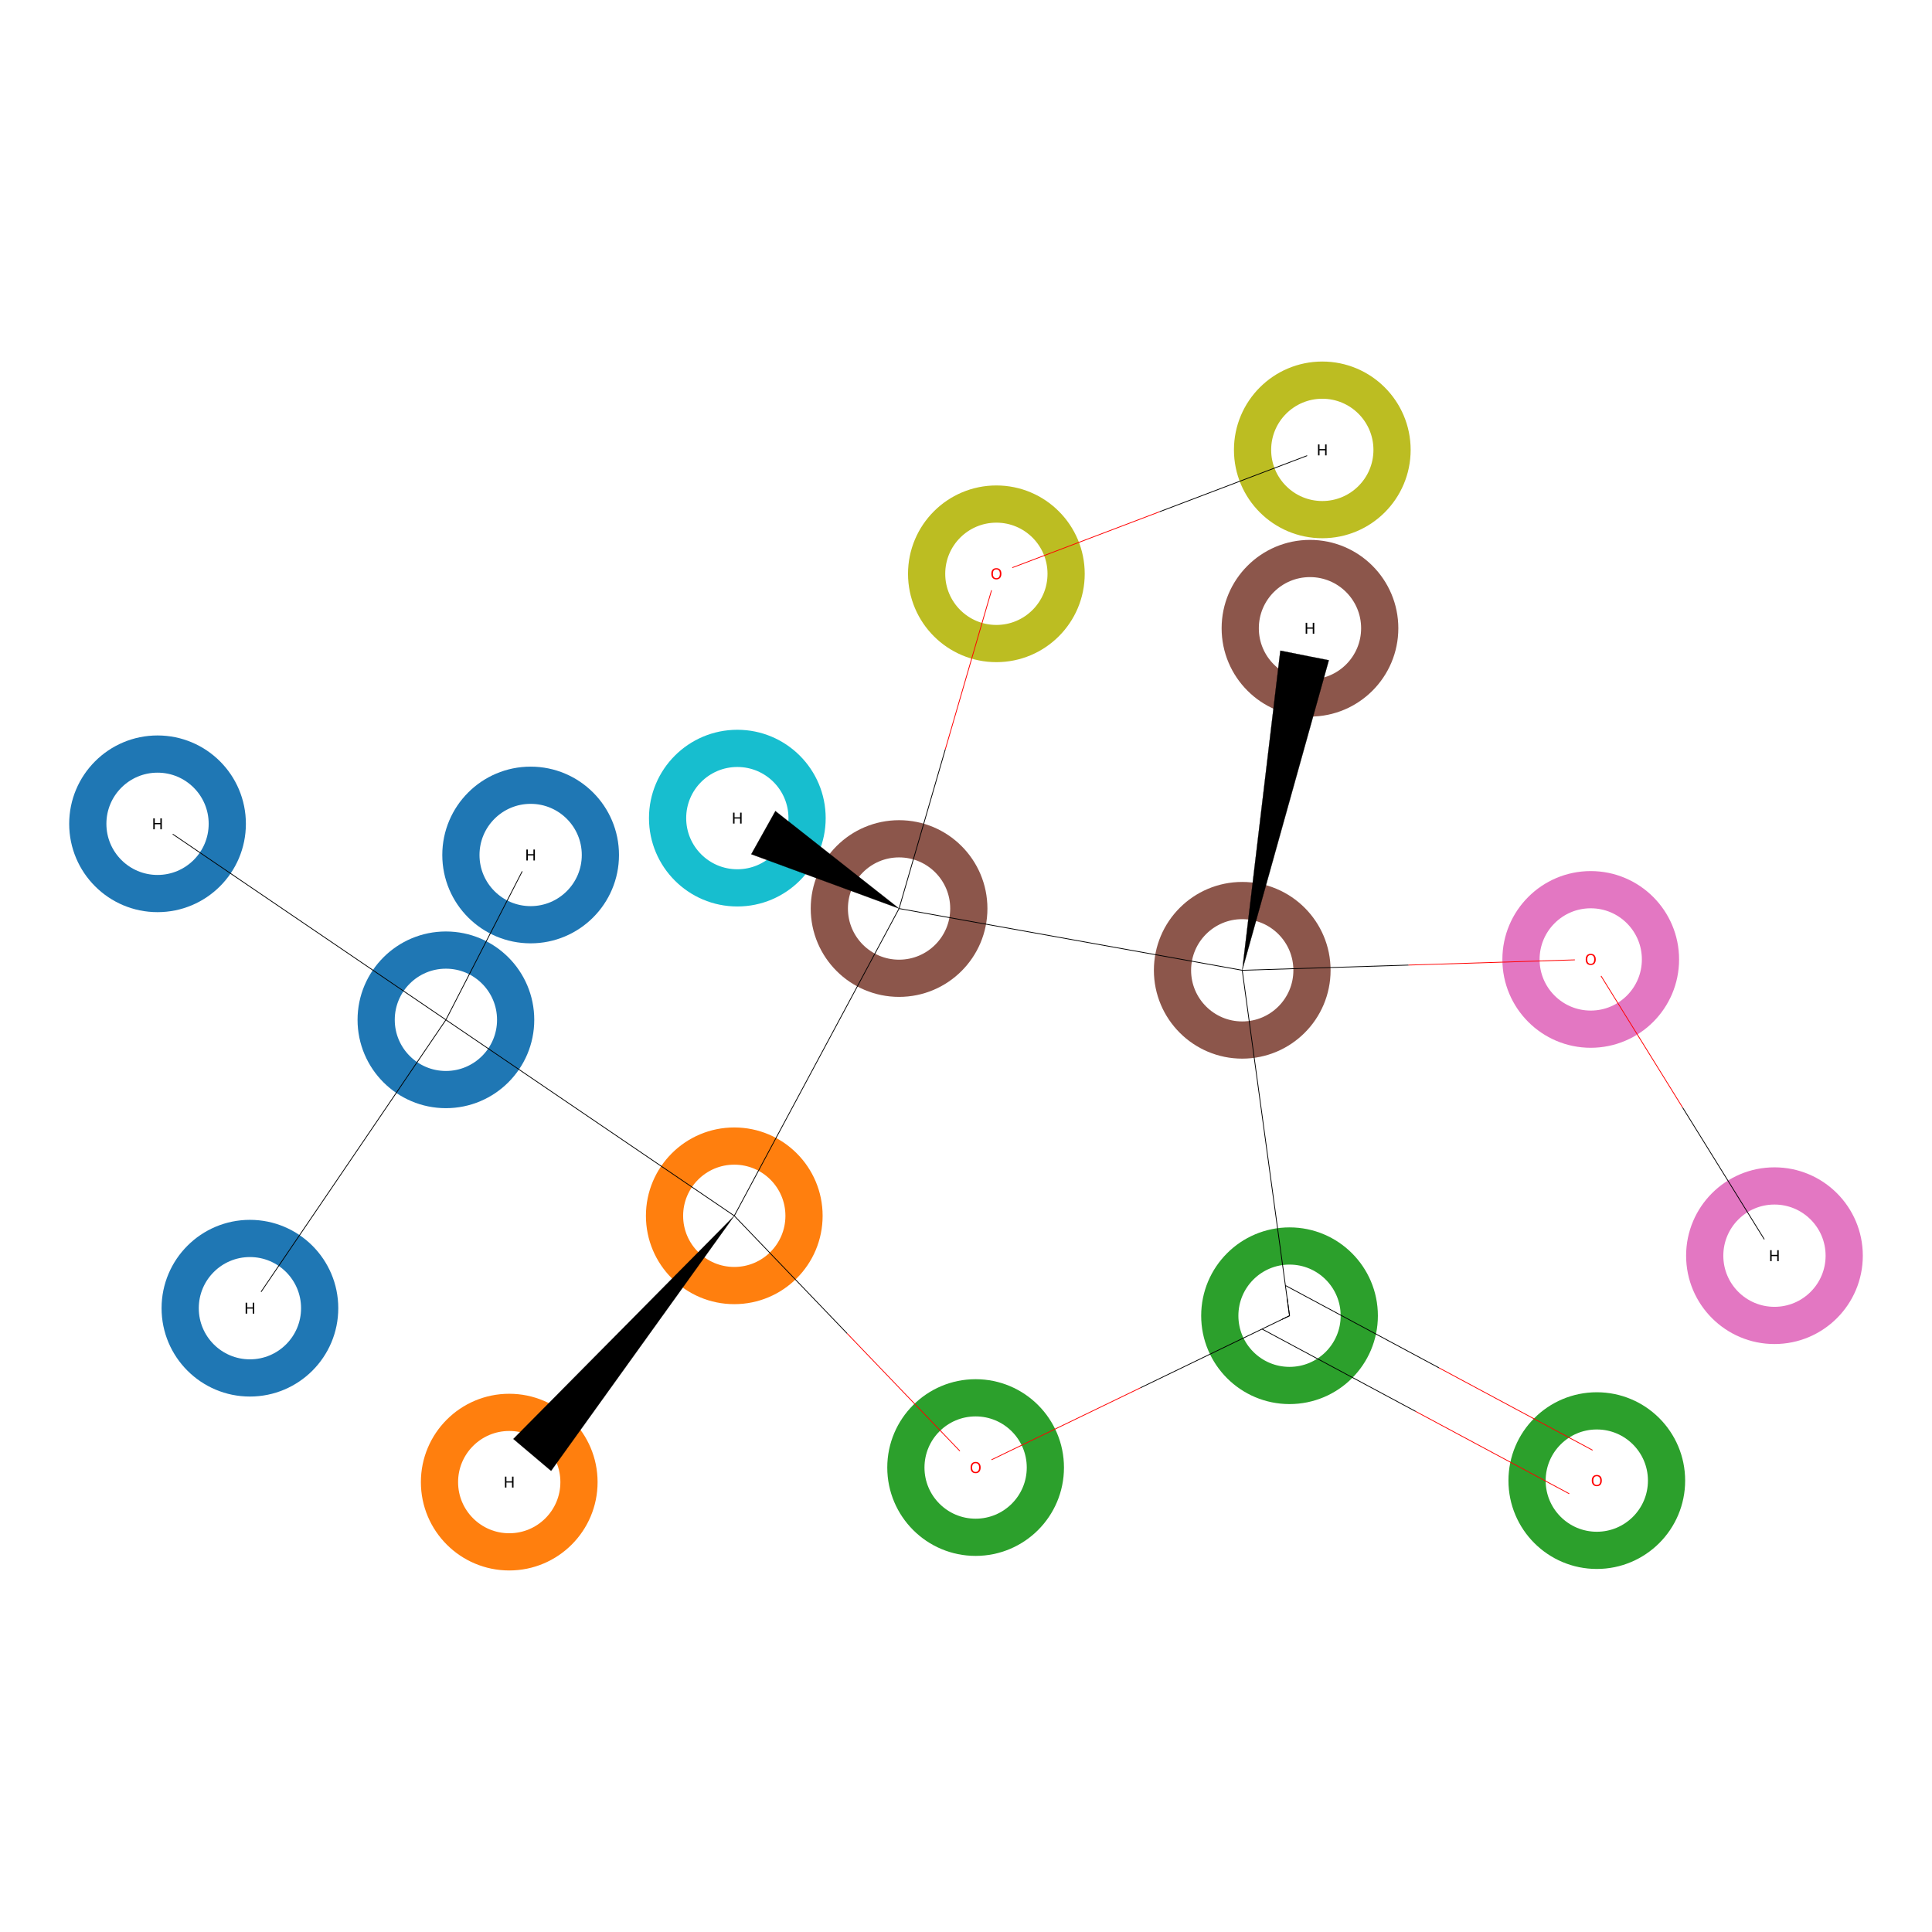 <?xml version='1.0' encoding='iso-8859-1'?>
<svg version='1.1' baseProfile='full'
              xmlns='http://www.w3.org/2000/svg'
                      xmlns:rdkit='http://www.rdkit.org/xml'
                      xmlns:xlink='http://www.w3.org/1999/xlink'
                  xml:space='preserve'
width='5000px' height='5000px' viewBox='0 0 5000 5000'>
<!-- END OF HEADER -->
<rect style='opacity:1.0;fill:#FFFFFF;stroke:none' width='5000.0' height='5000.0' x='0.0' y='0.0'> </rect>
<ellipse cx='1154.0' cy='2639.3' rx='180.5' ry='180.5' class='atom-0'  style='fill:none;stroke:#1F77B4;stroke-width:96.3px;stroke-linecap:butt;stroke-linejoin:miter;stroke-opacity:1' />
<ellipse cx='1900.3' cy='3146.5' rx='180.5' ry='180.5' class='atom-1'  style='fill:none;stroke:#FF7F0E;stroke-width:96.3px;stroke-linecap:butt;stroke-linejoin:miter;stroke-opacity:1' />
<ellipse cx='2524.9' cy='3798.0' rx='180.5' ry='180.5' class='atom-2'  style='fill:none;stroke:#2CA02C;stroke-width:96.3px;stroke-linecap:butt;stroke-linejoin:miter;stroke-opacity:1' />
<ellipse cx='3337.3' cy='3405.1' rx='180.5' ry='180.5' class='atom-3'  style='fill:none;stroke:#2CA02C;stroke-width:96.3px;stroke-linecap:butt;stroke-linejoin:miter;stroke-opacity:1' />
<ellipse cx='4132.5' cy='3831.8' rx='180.5' ry='180.5' class='atom-4'  style='fill:none;stroke:#2CA02C;stroke-width:96.3px;stroke-linecap:butt;stroke-linejoin:miter;stroke-opacity:1' />
<ellipse cx='3214.9' cy='2511.1' rx='180.5' ry='180.5' class='atom-5'  style='fill:none;stroke:#8C564B;stroke-width:96.3px;stroke-linecap:butt;stroke-linejoin:miter;stroke-opacity:1' />
<ellipse cx='4116.8' cy='2483.0' rx='180.5' ry='180.5' class='atom-6'  style='fill:none;stroke:#E377C2;stroke-width:96.3px;stroke-linecap:butt;stroke-linejoin:miter;stroke-opacity:1' />
<ellipse cx='2326.8' cy='2351.3' rx='180.5' ry='180.5' class='atom-7'  style='fill:none;stroke:#8C564B;stroke-width:96.3px;stroke-linecap:butt;stroke-linejoin:miter;stroke-opacity:1' />
<ellipse cx='2578.6' cy='1485.0' rx='180.5' ry='180.5' class='atom-8'  style='fill:none;stroke:#BCBD22;stroke-width:96.3px;stroke-linecap:butt;stroke-linejoin:miter;stroke-opacity:1' />
<ellipse cx='646.8' cy='3385.6' rx='180.5' ry='180.5' class='atom-9'  style='fill:none;stroke:#1F77B4;stroke-width:96.3px;stroke-linecap:butt;stroke-linejoin:miter;stroke-opacity:1' />
<ellipse cx='1373.3' cy='2212.7' rx='180.5' ry='180.5' class='atom-10'  style='fill:none;stroke:#1F77B4;stroke-width:96.3px;stroke-linecap:butt;stroke-linejoin:miter;stroke-opacity:1' />
<ellipse cx='407.7' cy='2132.0' rx='180.5' ry='180.5' class='atom-11'  style='fill:none;stroke:#1F77B4;stroke-width:96.3px;stroke-linecap:butt;stroke-linejoin:miter;stroke-opacity:1' />
<ellipse cx='1317.9' cy='3835.7' rx='180.5' ry='180.5' class='atom-12'  style='fill:none;stroke:#FF7F0E;stroke-width:96.3px;stroke-linecap:butt;stroke-linejoin:miter;stroke-opacity:1' />
<ellipse cx='3390.2' cy='1625.9' rx='180.5' ry='180.5' class='atom-13'  style='fill:none;stroke:#8C564B;stroke-width:96.3px;stroke-linecap:butt;stroke-linejoin:miter;stroke-opacity:1' />
<ellipse cx='4592.3' cy='3249.7' rx='180.5' ry='180.5' class='atom-14'  style='fill:none;stroke:#E377C2;stroke-width:96.3px;stroke-linecap:butt;stroke-linejoin:miter;stroke-opacity:1' />
<ellipse cx='1908.2' cy='2117.3' rx='180.5' ry='180.5' class='atom-15'  style='fill:none;stroke:#17BECF;stroke-width:96.3px;stroke-linecap:butt;stroke-linejoin:miter;stroke-opacity:1' />
<ellipse cx='3422.1' cy='1164.3' rx='180.5' ry='180.5' class='atom-16'  style='fill:none;stroke:#BCBD22;stroke-width:96.3px;stroke-linecap:butt;stroke-linejoin:miter;stroke-opacity:1' />
<path class='bond-0 atom-0 atom-1' d='M 1154.0,2639.3 L 1900.3,3146.5' style='fill:none;fill-rule:evenodd;stroke:#000000;stroke-width:2.0px;stroke-linecap:butt;stroke-linejoin:miter;stroke-opacity:1' />
<path class='bond-1 atom-0 atom-9' d='M 1154.0,2639.3 L 675.6,3343.3' style='fill:none;fill-rule:evenodd;stroke:#000000;stroke-width:2.0px;stroke-linecap:butt;stroke-linejoin:miter;stroke-opacity:1' />
<path class='bond-2 atom-0 atom-10' d='M 1154.0,2639.3 L 1351.5,2255.0' style='fill:none;fill-rule:evenodd;stroke:#000000;stroke-width:2.0px;stroke-linecap:butt;stroke-linejoin:miter;stroke-opacity:1' />
<path class='bond-3 atom-0 atom-11' d='M 1154.0,2639.3 L 447.0,2158.7' style='fill:none;fill-rule:evenodd;stroke:#000000;stroke-width:2.0px;stroke-linecap:butt;stroke-linejoin:miter;stroke-opacity:1' />
<path class='bond-4 atom-1 atom-2' d='M 1900.3,3146.5 L 2192.3,3450.9' style='fill:none;fill-rule:evenodd;stroke:#000000;stroke-width:2.0px;stroke-linecap:butt;stroke-linejoin:miter;stroke-opacity:1' />
<path class='bond-4 atom-1 atom-2' d='M 2192.3,3450.9 L 2484.2,3755.3' style='fill:none;fill-rule:evenodd;stroke:#FF0000;stroke-width:2.0px;stroke-linecap:butt;stroke-linejoin:miter;stroke-opacity:1' />
<path class='bond-5 atom-1 atom-7' d='M 1900.3,3146.5 L 2326.8,2351.3' style='fill:none;fill-rule:evenodd;stroke:#000000;stroke-width:2.0px;stroke-linecap:butt;stroke-linejoin:miter;stroke-opacity:1' />
<path class='bond-6 atom-1 atom-12' d='M 1900.3,3146.5 L 1426.2,3806.5 L 1328.6,3724.0 Z' style='fill:#000000;fill-rule:evenodd;fill-opacity:1;stroke:#000000;stroke-width:0.5px;stroke-linecap:butt;stroke-linejoin:miter;stroke-opacity:1;' />
<path class='bond-7 atom-2 atom-3' d='M 2566.0,3777.9 L 2951.7,3591.5' style='fill:none;fill-rule:evenodd;stroke:#FF0000;stroke-width:2.0px;stroke-linecap:butt;stroke-linejoin:miter;stroke-opacity:1' />
<path class='bond-7 atom-2 atom-3' d='M 2951.7,3591.5 L 3337.3,3405.1' style='fill:none;fill-rule:evenodd;stroke:#000000;stroke-width:2.0px;stroke-linecap:butt;stroke-linejoin:miter;stroke-opacity:1' />
<path class='bond-8 atom-3 atom-4' d='M 3266.1,3439.5 L 3663.7,3652.7' style='fill:none;fill-rule:evenodd;stroke:#000000;stroke-width:2.0px;stroke-linecap:butt;stroke-linejoin:miter;stroke-opacity:1' />
<path class='bond-8 atom-3 atom-4' d='M 3663.7,3652.7 L 4061.2,3865.8' style='fill:none;fill-rule:evenodd;stroke:#FF0000;stroke-width:2.0px;stroke-linecap:butt;stroke-linejoin:miter;stroke-opacity:1' />
<path class='bond-8 atom-3 atom-4' d='M 3326.6,3326.8 L 3724.1,3540.0' style='fill:none;fill-rule:evenodd;stroke:#000000;stroke-width:2.0px;stroke-linecap:butt;stroke-linejoin:miter;stroke-opacity:1' />
<path class='bond-8 atom-3 atom-4' d='M 3724.1,3540.0 L 4121.6,3753.1' style='fill:none;fill-rule:evenodd;stroke:#FF0000;stroke-width:2.0px;stroke-linecap:butt;stroke-linejoin:miter;stroke-opacity:1' />
<path class='bond-9 atom-3 atom-5' d='M 3337.3,3405.1 L 3214.9,2511.1' style='fill:none;fill-rule:evenodd;stroke:#000000;stroke-width:2.0px;stroke-linecap:butt;stroke-linejoin:miter;stroke-opacity:1' />
<path class='bond-10 atom-5 atom-6' d='M 3214.9,2511.1 L 3645.3,2497.6' style='fill:none;fill-rule:evenodd;stroke:#000000;stroke-width:2.0px;stroke-linecap:butt;stroke-linejoin:miter;stroke-opacity:1' />
<path class='bond-10 atom-5 atom-6' d='M 3645.3,2497.6 L 4075.7,2484.1' style='fill:none;fill-rule:evenodd;stroke:#FF0000;stroke-width:2.0px;stroke-linecap:butt;stroke-linejoin:miter;stroke-opacity:1' />
<path class='bond-11 atom-5 atom-7' d='M 3214.9,2511.1 L 2326.8,2351.3' style='fill:none;fill-rule:evenodd;stroke:#000000;stroke-width:2.0px;stroke-linecap:butt;stroke-linejoin:miter;stroke-opacity:1' />
<path class='bond-12 atom-5 atom-13' d='M 3214.9,2511.1 L 3313.5,1683.9 L 3439.0,1708.8 Z' style='fill:#000000;fill-rule:evenodd;fill-opacity:1;stroke:#000000;stroke-width:0.5px;stroke-linecap:butt;stroke-linejoin:miter;stroke-opacity:1;' />
<path class='bond-13 atom-6 atom-14' d='M 4143.4,2525.7 L 4354.7,2866.5' style='fill:none;fill-rule:evenodd;stroke:#FF0000;stroke-width:2.0px;stroke-linecap:butt;stroke-linejoin:miter;stroke-opacity:1' />
<path class='bond-13 atom-6 atom-14' d='M 4354.7,2866.5 L 4566.0,3207.4' style='fill:none;fill-rule:evenodd;stroke:#000000;stroke-width:2.0px;stroke-linecap:butt;stroke-linejoin:miter;stroke-opacity:1' />
<path class='bond-14 atom-7 atom-8' d='M 2326.8,2351.3 L 2446.4,1939.4' style='fill:none;fill-rule:evenodd;stroke:#000000;stroke-width:2.0px;stroke-linecap:butt;stroke-linejoin:miter;stroke-opacity:1' />
<path class='bond-14 atom-7 atom-8' d='M 2446.4,1939.4 L 2566.1,1527.6' style='fill:none;fill-rule:evenodd;stroke:#FF0000;stroke-width:2.0px;stroke-linecap:butt;stroke-linejoin:miter;stroke-opacity:1' />
<path class='bond-15 atom-7 atom-15' d='M 2326.8,2351.3 L 1944.3,2210.7 L 2006.7,2099.1 Z' style='fill:#000000;fill-rule:evenodd;fill-opacity:1;stroke:#000000;stroke-width:0.5px;stroke-linecap:butt;stroke-linejoin:miter;stroke-opacity:1;' />
<path class='bond-16 atom-8 atom-16' d='M 2619.7,1469.1 L 3001.3,1324.2' style='fill:none;fill-rule:evenodd;stroke:#FF0000;stroke-width:2.0px;stroke-linecap:butt;stroke-linejoin:miter;stroke-opacity:1' />
<path class='bond-16 atom-8 atom-16' d='M 3001.3,1324.2 L 3382.9,1179.2' style='fill:none;fill-rule:evenodd;stroke:#000000;stroke-width:2.0px;stroke-linecap:butt;stroke-linejoin:miter;stroke-opacity:1' />
<path d='M 3318.0,3414.4 L 3337.3,3405.1 L 3331.2,3360.4' style='fill:none;stroke:#000000;stroke-width:2.0px;stroke-linecap:butt;stroke-linejoin:miter;stroke-opacity:1;' />
<path class='atom-2' d='M 2511.9 3797.9
Q 2511.9 3791.1, 2515.2 3787.3
Q 2518.6 3783.5, 2524.9 3783.5
Q 2531.2 3783.5, 2534.5 3787.3
Q 2537.9 3791.1, 2537.9 3797.9
Q 2537.9 3804.8, 2534.5 3808.7
Q 2531.1 3812.6, 2524.9 3812.6
Q 2518.6 3812.6, 2515.2 3808.7
Q 2511.9 3804.8, 2511.9 3797.9
M 2524.9 3809.4
Q 2529.2 3809.4, 2531.5 3806.5
Q 2533.9 3803.6, 2533.9 3797.9
Q 2533.9 3792.3, 2531.5 3789.5
Q 2529.2 3786.7, 2524.9 3786.7
Q 2520.6 3786.7, 2518.2 3789.5
Q 2515.9 3792.3, 2515.9 3797.9
Q 2515.9 3803.6, 2518.2 3806.5
Q 2520.6 3809.4, 2524.9 3809.4
' fill='#FF0000'/>
<path class='atom-4' d='M 4119.5 3831.6
Q 4119.5 3824.8, 4122.9 3821.0
Q 4126.3 3817.2, 4132.5 3817.2
Q 4138.8 3817.2, 4142.2 3821.0
Q 4145.5 3824.8, 4145.5 3831.6
Q 4145.5 3838.5, 4142.1 3842.4
Q 4138.7 3846.3, 4132.5 3846.3
Q 4126.3 3846.3, 4122.9 3842.4
Q 4119.5 3838.5, 4119.5 3831.6
M 4132.5 3843.1
Q 4136.9 3843.1, 4139.2 3840.2
Q 4141.5 3837.3, 4141.5 3831.6
Q 4141.5 3826.1, 4139.2 3823.3
Q 4136.9 3820.4, 4132.5 3820.4
Q 4128.2 3820.4, 4125.9 3823.2
Q 4123.5 3826.0, 4123.5 3831.6
Q 4123.5 3837.3, 4125.9 3840.2
Q 4128.2 3843.1, 4132.5 3843.1
' fill='#FF0000'/>
<path class='atom-6' d='M 4103.8 2482.9
Q 4103.8 2476.1, 4107.1 2472.3
Q 4110.5 2468.5, 4116.8 2468.5
Q 4123.1 2468.5, 4126.4 2472.3
Q 4129.8 2476.1, 4129.8 2482.9
Q 4129.8 2489.7, 4126.4 2493.7
Q 4123.0 2497.5, 4116.8 2497.5
Q 4110.5 2497.5, 4107.1 2493.7
Q 4103.8 2489.8, 4103.8 2482.9
M 4116.8 2494.3
Q 4121.1 2494.3, 4123.4 2491.5
Q 4125.8 2488.5, 4125.8 2482.9
Q 4125.8 2477.3, 4123.4 2474.5
Q 4121.1 2471.7, 4116.8 2471.7
Q 4112.5 2471.7, 4110.1 2474.5
Q 4107.8 2477.3, 4107.8 2482.9
Q 4107.8 2488.6, 4110.1 2491.5
Q 4112.5 2494.3, 4116.8 2494.3
' fill='#FF0000'/>
<path class='atom-8' d='M 2565.6 1484.8
Q 2565.6 1478.0, 2568.9 1474.2
Q 2572.3 1470.4, 2578.6 1470.4
Q 2584.9 1470.4, 2588.2 1474.2
Q 2591.6 1478.0, 2591.6 1484.8
Q 2591.6 1491.7, 2588.2 1495.6
Q 2584.8 1499.5, 2578.6 1499.5
Q 2572.3 1499.5, 2568.9 1495.6
Q 2565.6 1491.7, 2565.6 1484.8
M 2578.6 1496.3
Q 2582.9 1496.3, 2585.2 1493.4
Q 2587.6 1490.5, 2587.6 1484.8
Q 2587.6 1479.3, 2585.2 1476.5
Q 2582.9 1473.6, 2578.6 1473.6
Q 2574.3 1473.6, 2571.9 1476.4
Q 2569.6 1479.2, 2569.6 1484.8
Q 2569.6 1490.5, 2571.9 1493.4
Q 2574.3 1496.3, 2578.6 1496.3
' fill='#FF0000'/>
<path class='atom-9' d='M 635.7 3371.4
L 639.6 3371.4
L 639.6 3383.4
L 654.1 3383.4
L 654.1 3371.4
L 657.9 3371.4
L 657.9 3399.7
L 654.1 3399.7
L 654.1 3386.6
L 639.6 3386.6
L 639.6 3399.7
L 635.7 3399.7
L 635.7 3371.4
' fill='#000000'/>
<path class='atom-10' d='M 1362.2 2198.6
L 1366.0 2198.6
L 1366.0 2210.6
L 1380.5 2210.6
L 1380.5 2198.6
L 1384.3 2198.6
L 1384.3 2226.9
L 1380.5 2226.9
L 1380.5 2213.8
L 1366.0 2213.8
L 1366.0 2226.9
L 1362.2 2226.9
L 1362.2 2198.6
' fill='#000000'/>
<path class='atom-11' d='M 396.7 2117.9
L 400.5 2117.9
L 400.5 2129.9
L 415.0 2129.9
L 415.0 2117.9
L 418.8 2117.9
L 418.8 2146.2
L 415.0 2146.2
L 415.0 2133.1
L 400.5 2133.1
L 400.5 2146.2
L 396.7 2146.2
L 396.7 2117.9
' fill='#000000'/>
<path class='atom-12' d='M 1306.8 3821.5
L 1310.6 3821.5
L 1310.6 3833.6
L 1325.1 3833.6
L 1325.1 3821.5
L 1329.0 3821.5
L 1329.0 3849.8
L 1325.1 3849.8
L 1325.1 3836.8
L 1310.6 3836.8
L 1310.6 3849.8
L 1306.8 3849.8
L 1306.8 3821.5
' fill='#000000'/>
<path class='atom-13' d='M 3379.1 1611.8
L 3383.0 1611.8
L 3383.0 1623.8
L 3397.4 1623.8
L 3397.4 1611.8
L 3401.3 1611.8
L 3401.3 1640.1
L 3397.4 1640.1
L 3397.4 1627.0
L 3383.0 1627.0
L 3383.0 1640.1
L 3379.1 1640.1
L 3379.1 1611.8
' fill='#000000'/>
<path class='atom-14' d='M 4581.2 3235.5
L 4585.0 3235.5
L 4585.0 3247.6
L 4599.5 3247.6
L 4599.5 3235.5
L 4603.3 3235.5
L 4603.3 3263.9
L 4599.5 3263.9
L 4599.5 3250.8
L 4585.0 3250.8
L 4585.0 3263.9
L 4581.2 3263.9
L 4581.2 3235.5
' fill='#000000'/>
<path class='atom-15' d='M 1897.1 2103.1
L 1901.0 2103.1
L 1901.0 2115.2
L 1915.4 2115.2
L 1915.4 2103.1
L 1919.3 2103.1
L 1919.3 2131.4
L 1915.4 2131.4
L 1915.4 2118.4
L 1901.0 2118.4
L 1901.0 2131.4
L 1897.1 2131.4
L 1897.1 2103.1
' fill='#000000'/>
<path class='atom-16' d='M 3411.0 1150.2
L 3414.9 1150.2
L 3414.9 1162.2
L 3429.4 1162.2
L 3429.4 1150.2
L 3433.2 1150.2
L 3433.2 1178.5
L 3429.4 1178.5
L 3429.4 1165.4
L 3414.9 1165.4
L 3414.9 1178.5
L 3411.0 1178.5
L 3411.0 1150.2
' fill='#000000'/>
</svg>

